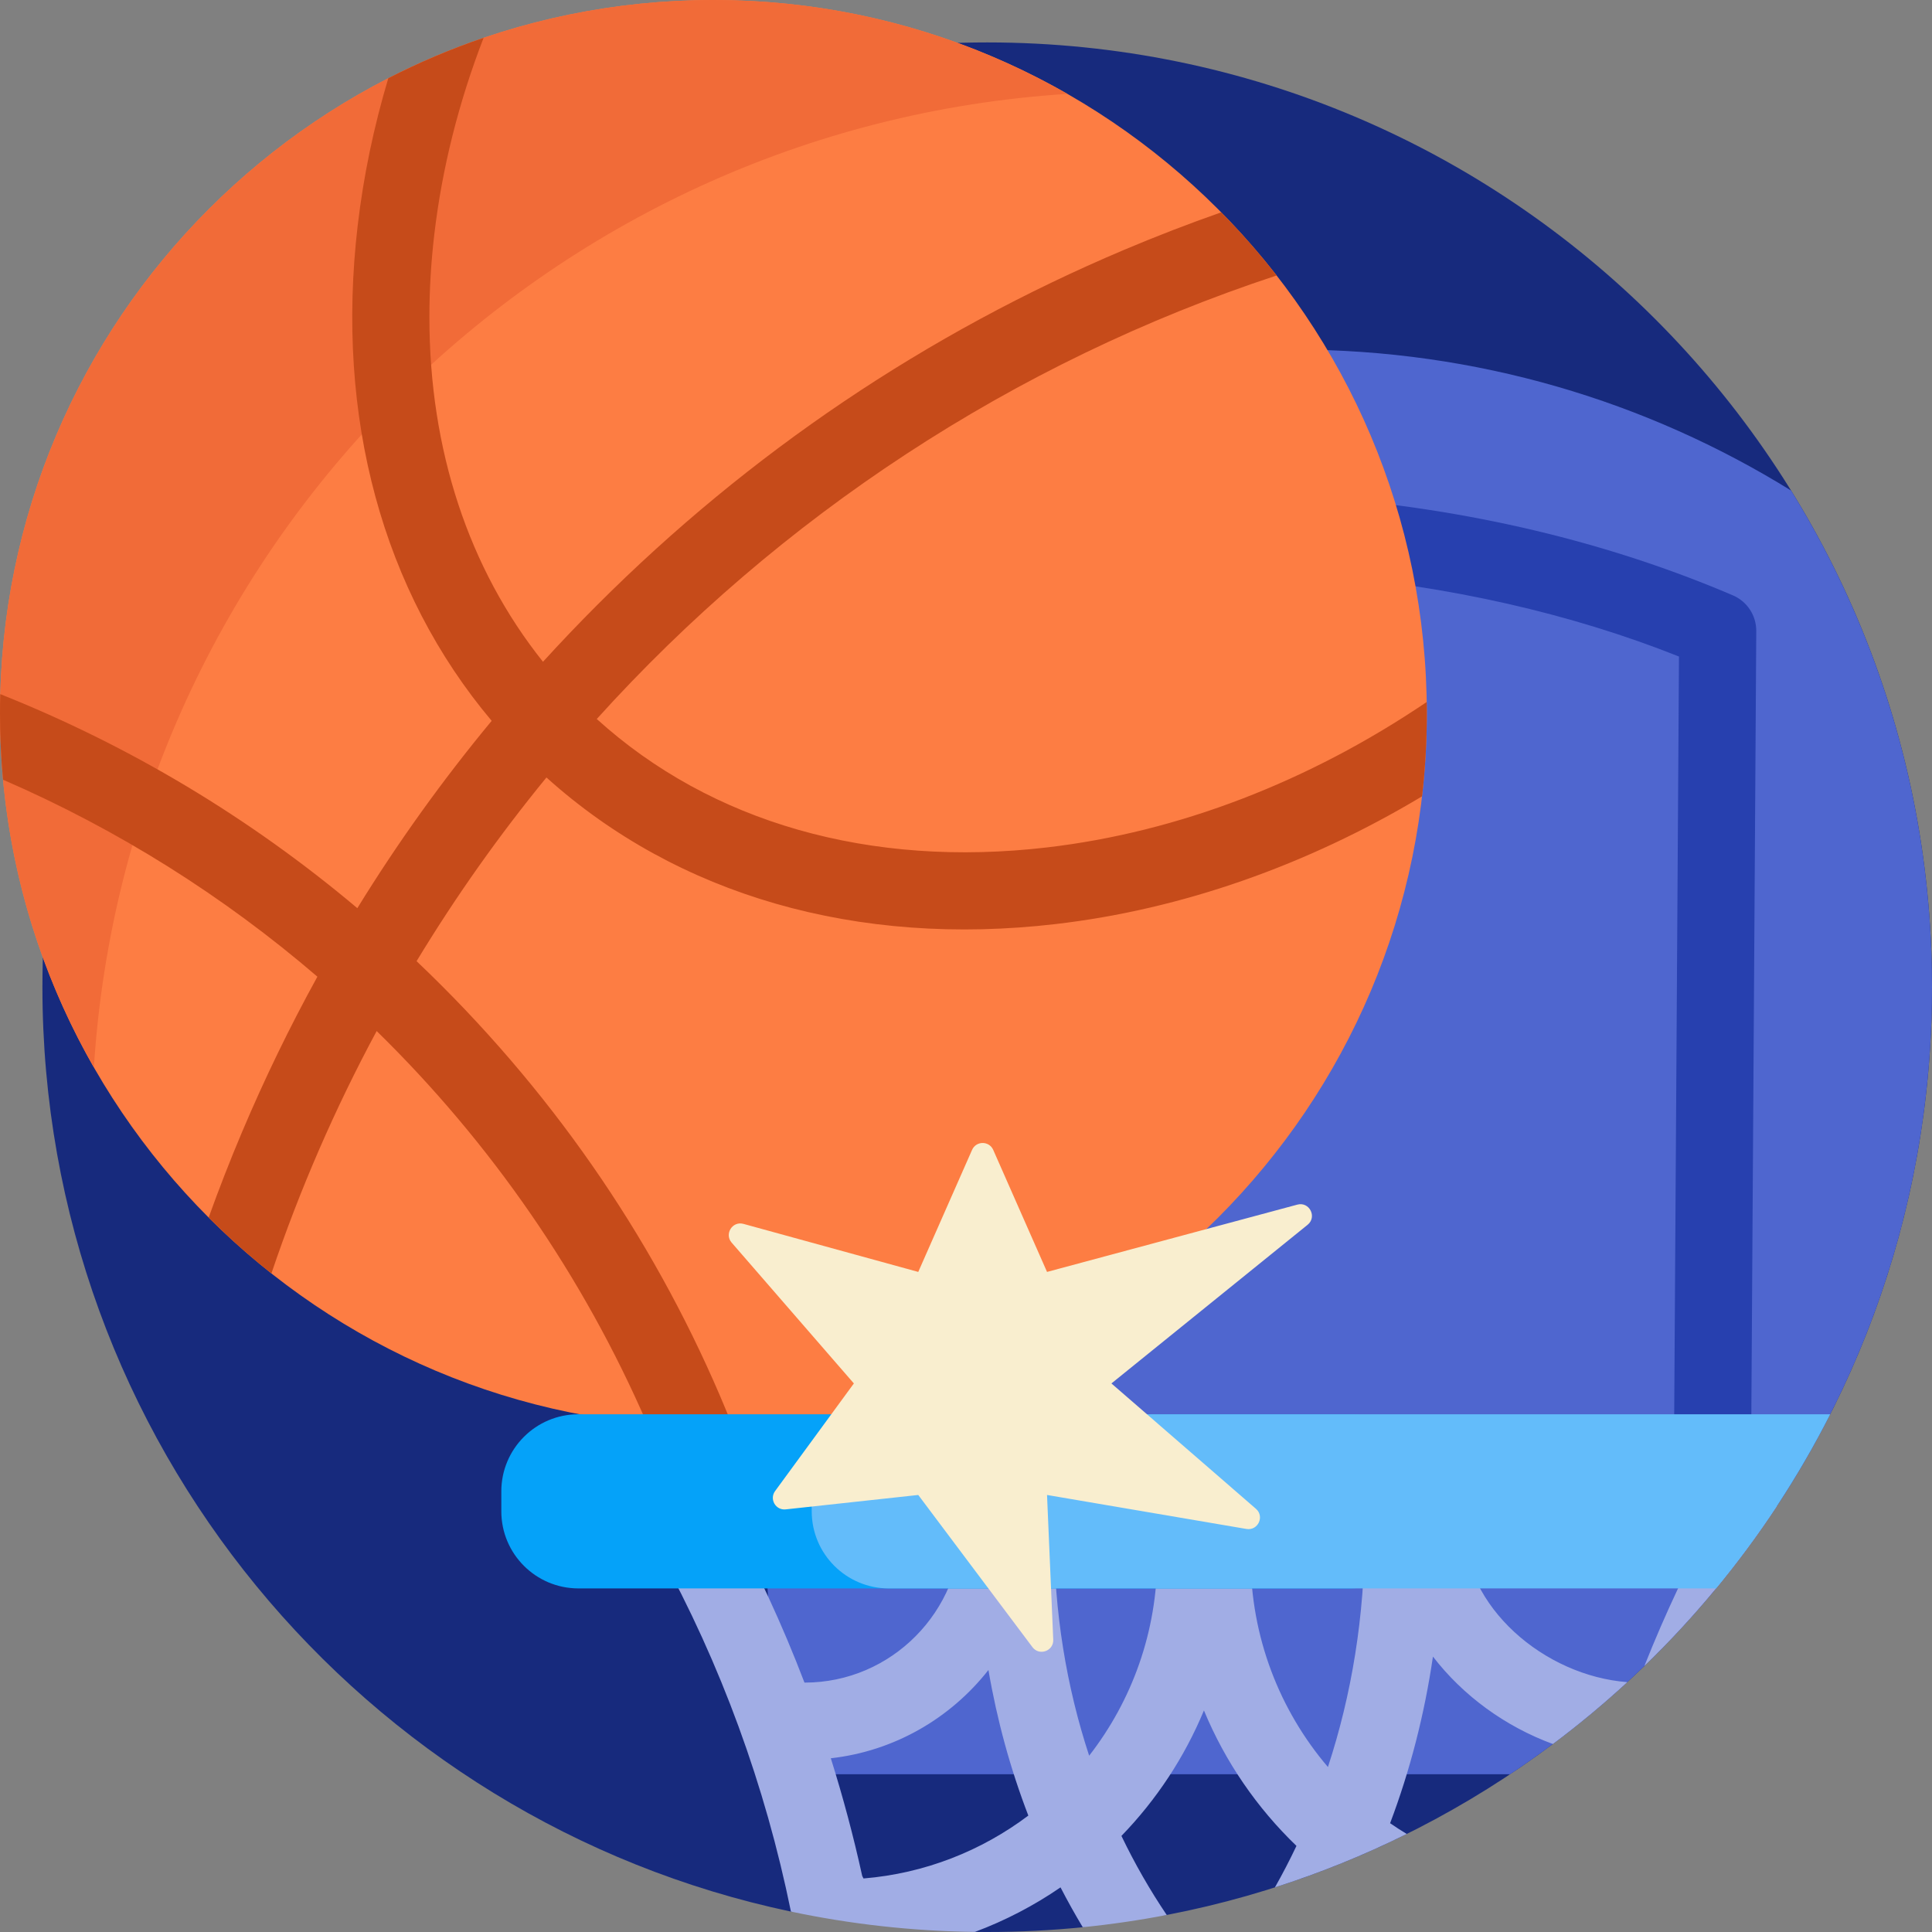 <svg id="Capa_1" enable-background="new 0 0 501 501" height="512" viewBox="0 0 501 501" width="512" xmlns="http://www.w3.org/2000/svg"><rect x="0" y="0" width="501" height="501" fill="#808080" stroke="none"/><g><path d="m501 256c0 119.394-85.404 218.841-198.454 240.584-1.98.381-3.05-1.042-5.046-.709-4.005.668-8.306.779-12.375 1.25-1.23.142-3.117 2.514-4.353 2.638-8.146.818-16.41 1.237-24.772 1.237-1.066 0-2.129-.007-3.192-.02-1.382-.018-2.598-3.939-3.975-3.98-13.403-.394-27.054-1.87-39.833-4.333-1.422-.274-2.487 3.337-3.9 3.039-110.882-23.429-194.1-121.849-194.1-239.706 0-135.31 109.69-245 245-245s245 109.69 245 245z" fill="#172a7d"/><path d="m335.655 90.655c47.25 0 91.376 13.376 128.798 36.547 23.171 37.422 36.547 81.548 36.547 128.798 0 85.169-43.458 160.188-109.409 204.091h-189.591l-19.416-315.744c41.936-33.598 95.156-53.692 153.071-53.692z" fill="#4f66cf"/><path d="m455.429 163.64-1.433 227.722c-.017 2.664-1.096 5.211-2.998 7.076-1.87 1.834-4.385 2.861-7.002 2.861-.043 0-.087 0-.13-.001l-101.319-1.32v-20.001l91.512 1.192 1.327-210.92c-28.111-11.202-59.775-18.329-92.839-21.085v-20.18c38.124 2.95 74.295 11.491 106.814 25.4 3.702 1.582 6.093 5.23 6.068 9.256z" fill="#2740af"/><path d="m185 0c102.173 0 185 82.827 185 185s-82.827 185-185 185-185-82.827-185-185 82.827-185 185-185z" fill="#fd7d43"/><path d="m24.345 276.795c-15.49-27.051-24.345-58.389-24.345-91.795 0-102.173 82.827-185 185-185 33.406 0 64.744 8.855 91.795 24.345-135.468 8.622-243.828 116.982-252.45 252.45z" fill="#f16b38"/><path d="m369.976 182.037c.015.986.024 1.973.024 2.963 0 7.275-.421 14.452-1.237 21.508-29.851 17.878-62.225 29.285-94.92 33.106-51.609 6.032-98.203-7.436-132.139-37.999-12.308 15.028-23.571 30.942-33.678 47.632 2.172 2.062 4.321 4.156 6.446 6.281 33.187 33.187 58.663 72.047 75.531 114.405-1.662.044-3.33.067-5.003.067-5.798 0-11.533-.268-17.194-.789-16.644-38.421-40.611-72.96-70.132-101.846-10.771 20.019-19.927 41.031-27.292 62.86-5.707-4.511-11.143-9.35-16.277-14.49 2.676-7.457 5.564-14.855 8.663-22.189 5.838-13.815 12.356-27.248 19.537-40.276-24.29-20.875-51.737-38.174-81.516-51.075-.521-5.662-.789-11.397-.789-17.195 0-1.673.023-3.341.067-5.003 33.395 13.298 64.615 31.947 92.596 55.507 10.446-16.964 22.071-33.177 34.834-48.579-28.26-33.581-40.56-78.663-34.747-128.404 1.501-12.84 4.172-25.631 7.945-38.238 7.921-4.062 16.174-7.57 24.706-10.471-6.447 16.68-10.775 33.819-12.787 51.032-.848 7.249-1.267 14.382-1.267 21.368 0 34.366 10.149 65.228 29.459 89.399 4.562-5.007 9.251-9.92 14.067-14.736 39.474-39.473 85.457-70.462 136.672-92.105 8.3-3.507 16.681-6.744 25.137-9.709 5.102 5.17 9.902 10.64 14.371 16.379-68.468 22.543-129.025 62.669-176.302 115.009 29.643 26.865 70.838 38.671 116.769 33.302 34.107-3.988 67.919-17.064 98.456-37.714z" fill="#c64b1a"/><path d="m379.464 395.258c0-5.523-4.478-10-10-10-2.46 0-4.712.889-6.454 2.362-5.11.446-9.119 4.735-9.119 9.961 0 21.481-3.396 41.969-9.538 60.637-12.486-14.641-20.042-33.672-20.042-54.448 0-5.523-4.478-10-10-10-.725 0-1.431.078-2.112.224-.681-.146-1.387-.224-2.112-.224-5.522 0-10 4.477-10 10 0 19.415-6.597 37.305-17.65 51.513-5.879-17.873-9.112-37.341-9.112-57.702 0-4.49-2.96-8.289-7.035-9.553-1.795-1.716-4.229-2.77-6.908-2.77-5.522 0-10 4.477-10 10 0 22.646-18.26 41.069-40.705 41.069-.022 0-.043.001-.065.001-5.711-14.962-12.447-29.527-20.174-43.568-2.662-4.838-8.744-6.603-13.582-3.939-4.839 2.663-6.603 8.744-3.939 13.582 16.031 29.13 27.535 60.659 34.185 93.303 15.417 3.258 31.37 5.065 47.708 5.274 7.901-2.947 15.348-6.843 22.203-11.551 1.813 3.515 3.735 6.961 5.762 10.334 7.359-.739 14.622-1.803 21.774-3.179-4.344-6.433-8.275-13.285-11.744-20.499 9.032-9.32 16.339-20.342 21.395-32.536 5.532 13.343 13.759 25.282 23.993 35.124-1.748 3.688-3.612 7.277-5.584 10.759 11.81-3.771 23.23-8.414 34.186-13.852-1.469-.886-2.909-1.817-4.318-2.79 5.178-13.697 8.913-28.199 11.107-43.21 7.827 10.184 18.822 18.167 31.107 22.672 6.707-5.021 13.148-10.378 19.298-16.046-21.41-1.628-42.525-19.371-42.525-40.948zm-155.545 91.86c-.104-.226-.216-.446-.335-.661-2.26-10.292-4.977-20.473-8.141-30.508 16.525-1.852 31.068-10.405 40.876-22.887 2.238 13.056 5.709 25.705 10.345 37.748-12.128 9.131-26.806 15.001-42.745 16.308zm236.864-96.574c-9.919 15.067-21.456 28.974-34.364 41.474 5.339-13.451 11.512-26.569 18.496-39.258 2.663-4.839 8.744-6.602 13.582-3.939.862.474 1.627 1.058 2.286 1.723z" fill="#a1ade5"/><path d="m350 411.903h-200c-11.046 0-20-8.954-20-20v-5.161c0-11.046 8.954-20 20-20h200c11.046 0 20 8.954 20 20v5.161c0 11.046-8.954 20-20 20z" fill="#05a2f9"/><path d="m445.004 411.903h-214.511c-11.046 0-20-8.954-20-20v-5.161c0-11.046 8.954-20 20-20h244.11c-8.208 16.169-18.156 31.305-29.599 45.161z" fill="#63bcfa"/><path d="m257.56 298.19 13.952 31.642 64.905-17.451c3.13-.842 5.186 3.191 2.665 5.23l-50.873 41.141 37.478 32.507c2.292 1.988.522 5.733-2.47 5.224l-51.705-8.811 1.61 37.529c.126 2.946-3.627 4.287-5.397 1.929l-29.607-39.458-34.379 3.738c-2.593.282-4.285-2.65-2.745-4.754l20.427-27.904-31.694-36.519c-1.946-2.242.198-5.646 3.061-4.859l45.33 12.459 13.952-31.642c1.053-2.388 4.438-2.388 5.49-.001z" fill="#f9eecf"/></g></svg>